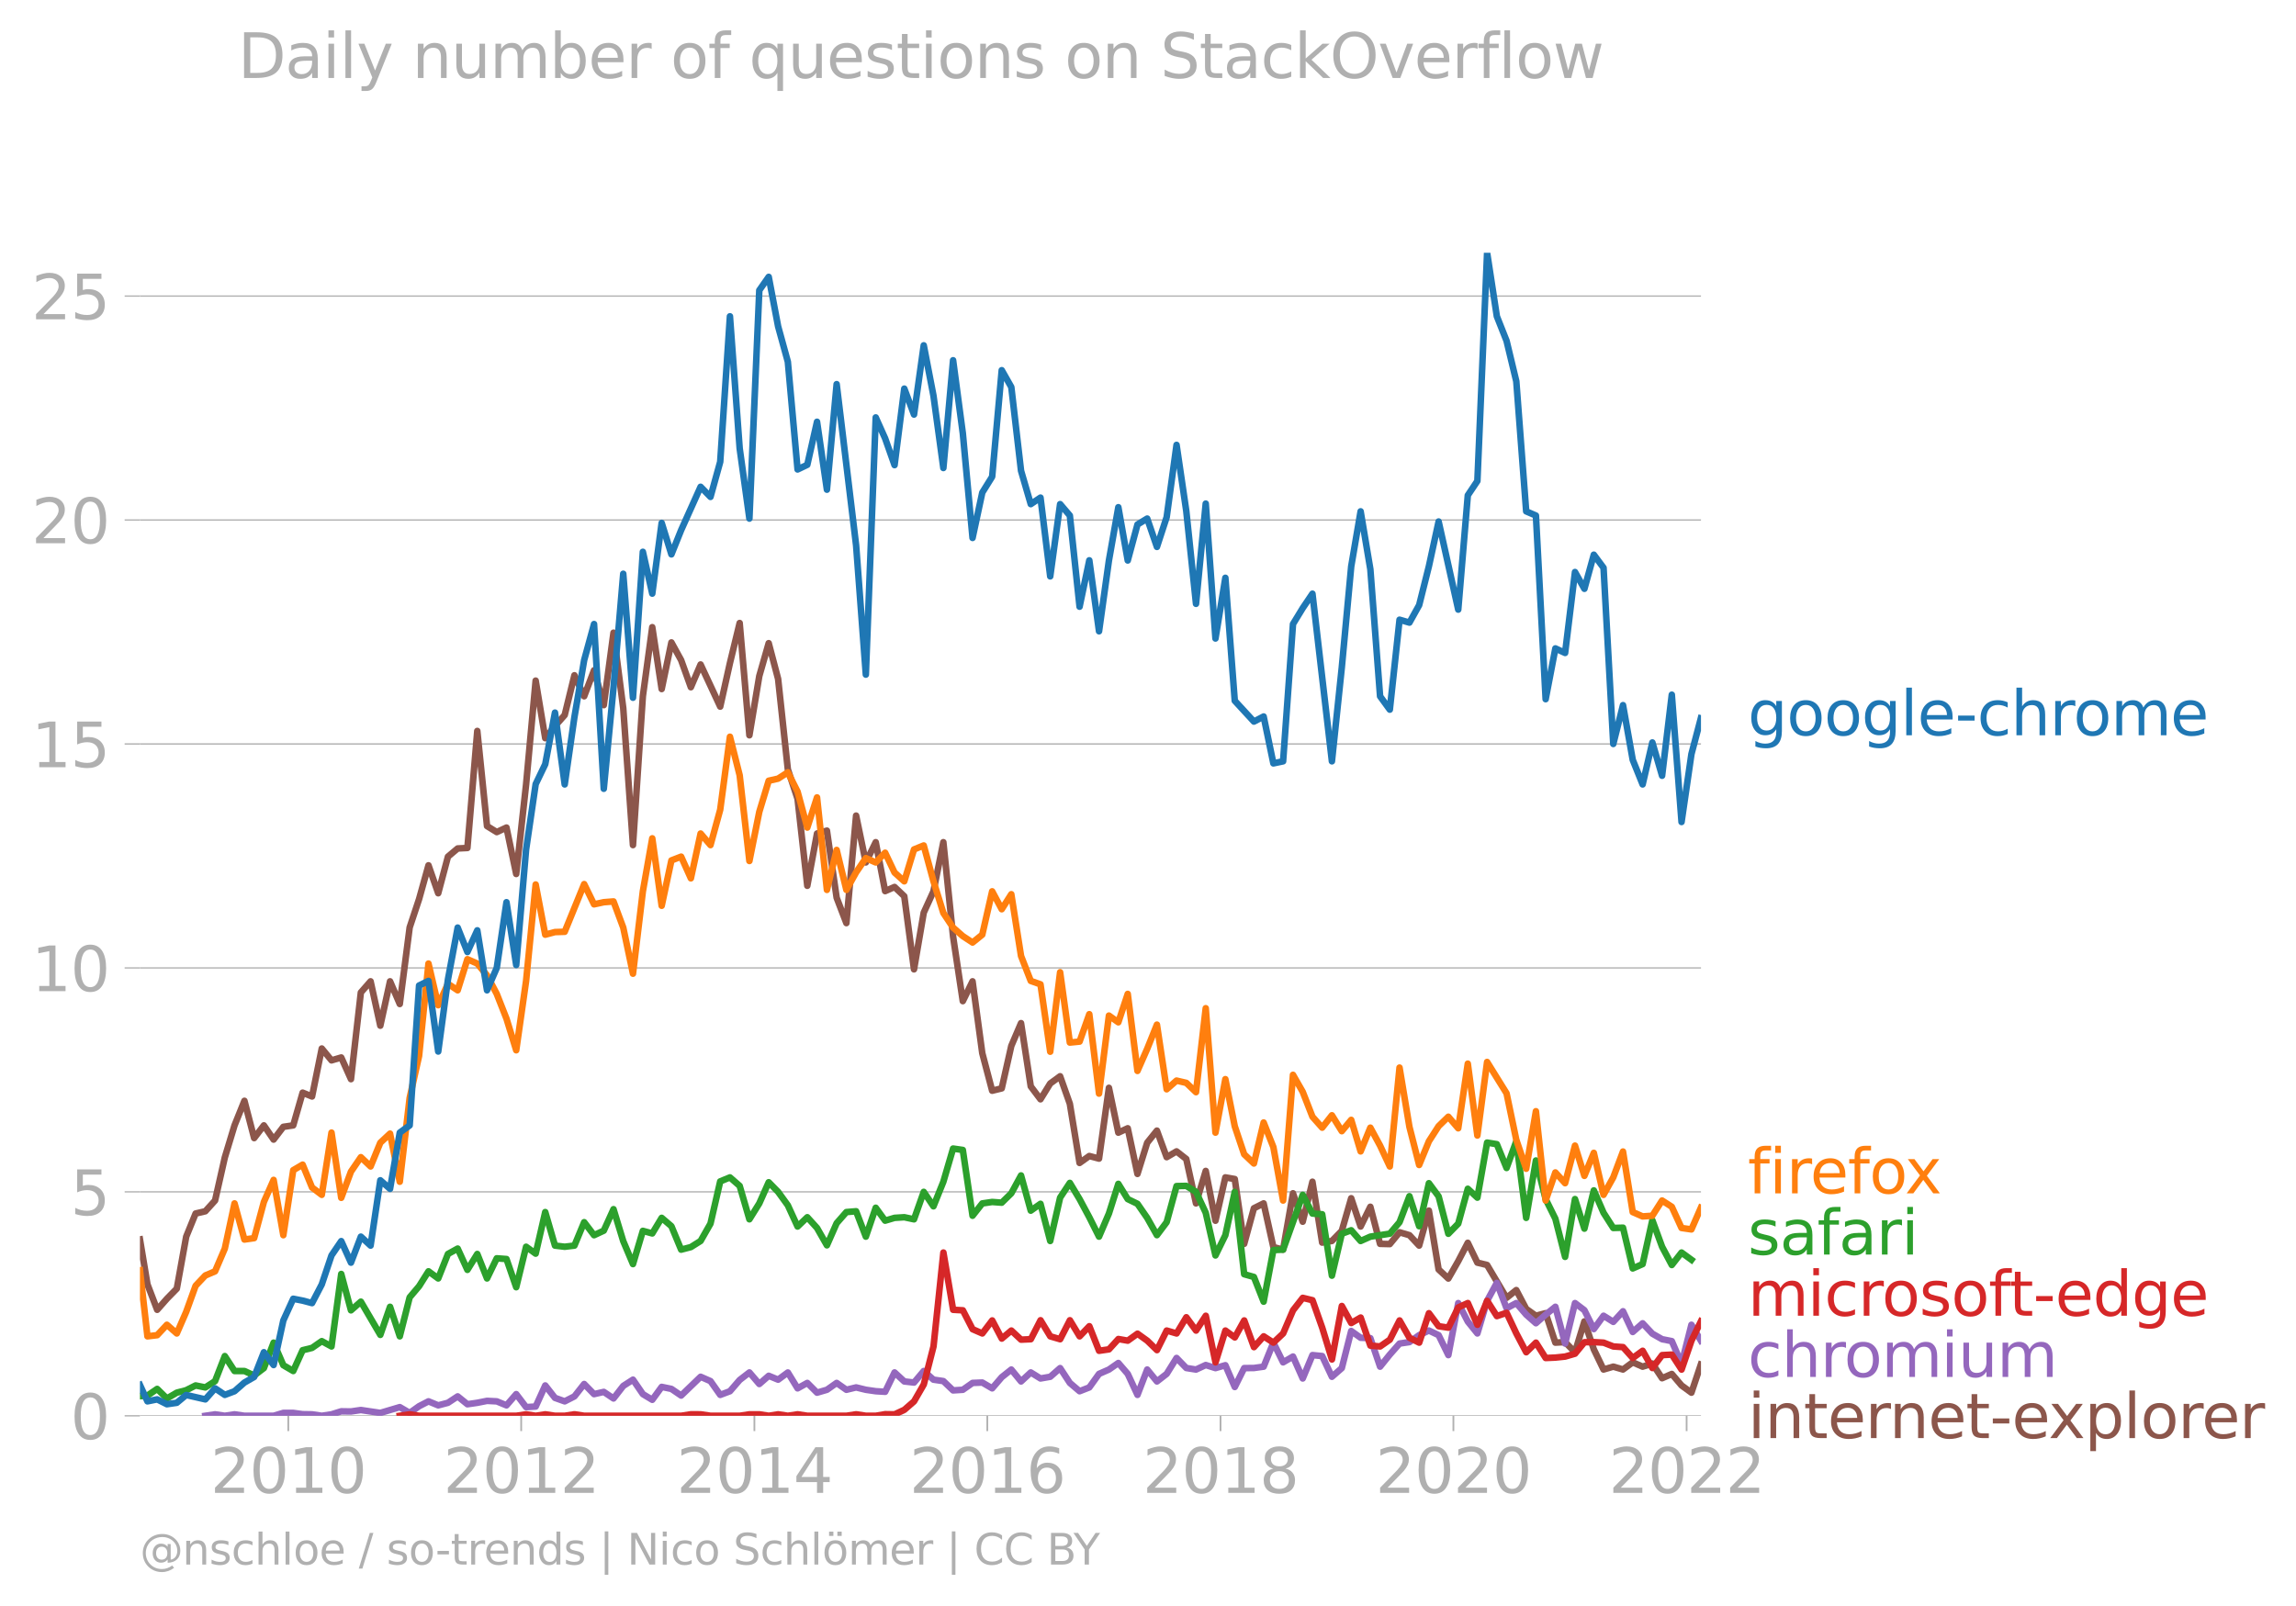 <svg xmlns:xlink="http://www.w3.org/1999/xlink" width="700.345" height="489.969" viewBox="0 0 525.259 367.477" xmlns="http://www.w3.org/2000/svg"><defs><style>*{stroke-linejoin:round;stroke-linecap:butt}</style></defs><g id="figure_1"><path d="M0 367.477h525.259V0H0v367.477z" style="fill:none" id="patch_1"/><g id="axes_1"><path d="M32.015 323.95h357.12V57.838H32.015V323.95z" style="fill:none" id="patch_2"/><g id="matplotlib.axis_1"><g id="xtick_1"><g id="line2d_1"><defs><path id="m587676c0ea" d="M0 0v3.5" style="stroke:#b0b0b0;stroke-width:.4"/></defs><use xlink:href="#m587676c0ea" x="65.953" y="323.95" style="fill:#b0b0b0;stroke:#b0b0b0;stroke-width:.4"/></g><g style="fill:#b0b0b0" transform="matrix(.14 0 0 -.14 48.138 341.588)" id="text_1"><defs><path id="DejaVuSans-32" d="M1228 531h2203V0H469v531q359 372 979 998 621 627 780 809 303 340 423 576 121 236 121 464 0 372-261 606-261 235-680 235-297 0-627-103-329-103-704-313v638q381 153 712 231 332 78 607 78 725 0 1156-363 431-362 431-968 0-288-108-546-107-257-392-607-78-91-497-524-418-433-1181-1211z" transform="scale(.016)"/><path id="DejaVuSans-30" d="M2034 4250q-487 0-733-480-245-479-245-1442 0-959 245-1439 246-480 733-480 491 0 736 480 246 480 246 1439 0 963-246 1442-245 480-736 480zm0 500q785 0 1199-621 414-620 414-1801 0-1178-414-1799Q2819-91 2034-91q-784 0-1198 620-414 621-414 1799 0 1181 414 1801 414 621 1198 621z" transform="scale(.016)"/><path id="DejaVuSans-31" d="M794 531h1031v3560L703 3866v575l1116 225h631V531h1031V0H794v531z" transform="scale(.016)"/></defs><use xlink:href="#DejaVuSans-32"/><use xlink:href="#DejaVuSans-30" x="63.623"/><use xlink:href="#DejaVuSans-31" x="127.246"/><use xlink:href="#DejaVuSans-30" x="190.869"/></g></g><g id="xtick_2"><use xlink:href="#m587676c0ea" x="119.233" y="323.95" style="fill:#b0b0b0;stroke:#b0b0b0;stroke-width:.4" id="line2d_2"/><g style="fill:#b0b0b0" transform="matrix(.14 0 0 -.14 101.418 341.588)" id="text_2"><use xlink:href="#DejaVuSans-32"/><use xlink:href="#DejaVuSans-30" x="63.623"/><use xlink:href="#DejaVuSans-31" x="127.246"/><use xlink:href="#DejaVuSans-32" x="190.869"/></g></g><g id="xtick_3"><use xlink:href="#m587676c0ea" x="172.586" y="323.95" style="fill:#b0b0b0;stroke:#b0b0b0;stroke-width:.4" id="line2d_3"/><g style="fill:#b0b0b0" transform="matrix(.14 0 0 -.14 154.77 341.588)" id="text_3"><defs><path id="DejaVuSans-34" d="M2419 4116 825 1625h1594v2491zm-166 550h794V1625h666v-525h-666V0h-628v1100H313v609l1940 2957z" transform="scale(.016)"/></defs><use xlink:href="#DejaVuSans-32"/><use xlink:href="#DejaVuSans-30" x="63.623"/><use xlink:href="#DejaVuSans-31" x="127.246"/><use xlink:href="#DejaVuSans-34" x="190.869"/></g></g><g id="xtick_4"><use xlink:href="#m587676c0ea" x="225.866" y="323.95" style="fill:#b0b0b0;stroke:#b0b0b0;stroke-width:.4" id="line2d_4"/><g style="fill:#b0b0b0" transform="matrix(.14 0 0 -.14 208.05 341.588)" id="text_4"><defs><path id="DejaVuSans-36" d="M2113 2584q-425 0-674-291-248-290-248-796 0-503 248-796 249-292 674-292t673 292q248 293 248 796 0 506-248 796-248 291-673 291zm1253 1979v-575q-238 112-480 171-242 60-480 60-625 0-955-422-329-422-376-1275 184 272 462 417 279 145 613 145 703 0 1111-427 408-426 408-1160 0-719-425-1154Q2819-91 2113-91q-810 0-1238 620-428 621-428 1799 0 1106 525 1764t1409 658q238 0 480-47t505-140z" transform="scale(.016)"/></defs><use xlink:href="#DejaVuSans-32"/><use xlink:href="#DejaVuSans-30" x="63.623"/><use xlink:href="#DejaVuSans-31" x="127.246"/><use xlink:href="#DejaVuSans-36" x="190.869"/></g></g><g id="xtick_5"><use xlink:href="#m587676c0ea" x="279.218" y="323.95" style="fill:#b0b0b0;stroke:#b0b0b0;stroke-width:.4" id="line2d_5"/><g style="fill:#b0b0b0" transform="matrix(.14 0 0 -.14 261.403 341.588)" id="text_5"><defs><path id="DejaVuSans-38" d="M2034 2216q-450 0-708-241-257-241-257-662 0-422 257-663 258-241 708-241t709 242q260 243 260 662 0 421-258 662-257 241-711 241zm-631 268q-406 100-633 378-226 279-226 679 0 559 398 884 399 325 1092 325 697 0 1094-325t397-884q0-400-227-679-226-278-629-378 456-106 710-416 255-309 255-755 0-679-414-1042Q2806-91 2034-91q-771 0-1186 362-414 363-414 1042 0 446 256 755 257 310 713 416zm-231 997q0-362 226-565 227-203 636-203 407 0 636 203 230 203 230 565 0 363-230 566-229 203-636 203-409 0-636-203-226-203-226-566z" transform="scale(.016)"/></defs><use xlink:href="#DejaVuSans-32"/><use xlink:href="#DejaVuSans-30" x="63.623"/><use xlink:href="#DejaVuSans-31" x="127.246"/><use xlink:href="#DejaVuSans-38" x="190.869"/></g></g><g id="xtick_6"><use xlink:href="#m587676c0ea" x="332.498" y="323.95" style="fill:#b0b0b0;stroke:#b0b0b0;stroke-width:.4" id="line2d_6"/><g style="fill:#b0b0b0" transform="matrix(.14 0 0 -.14 314.683 341.588)" id="text_6"><use xlink:href="#DejaVuSans-32"/><use xlink:href="#DejaVuSans-30" x="63.623"/><use xlink:href="#DejaVuSans-32" x="127.246"/><use xlink:href="#DejaVuSans-30" x="190.869"/></g></g><g id="xtick_7"><use xlink:href="#m587676c0ea" x="385.851" y="323.95" style="fill:#b0b0b0;stroke:#b0b0b0;stroke-width:.4" id="line2d_7"/><g style="fill:#b0b0b0" transform="matrix(.14 0 0 -.14 368.036 341.588)" id="text_7"><use xlink:href="#DejaVuSans-32"/><use xlink:href="#DejaVuSans-30" x="63.623"/><use xlink:href="#DejaVuSans-32" x="127.246"/><use xlink:href="#DejaVuSans-32" x="190.869"/></g></g></g><g id="matplotlib.axis_2"><g id="ytick_1"><path d="M32.015 323.95h357.12" clip-path="url(#p4e4417dabf)" style="fill:none;stroke:#b0b0b0;stroke-width:.3;stroke-linecap:square" id="line2d_8"/><g id="line2d_9"><defs><path id="m107fcaf2df" d="M0 0h-3.5" style="stroke:#b0b0b0;stroke-width:.3"/></defs><use xlink:href="#m107fcaf2df" x="32.015" y="323.95" style="fill:#b0b0b0;stroke:#b0b0b0;stroke-width:.3"/></g><use xlink:href="#DejaVuSans-30" style="fill:#b0b0b0" transform="matrix(.14 0 0 -.14 16.108 329.269)" id="text_8"/></g><g id="ytick_2"><path d="M32.015 272.709h357.12" clip-path="url(#p4e4417dabf)" style="fill:none;stroke:#b0b0b0;stroke-width:.3;stroke-linecap:square" id="line2d_10"/><use xlink:href="#m107fcaf2df" x="32.015" y="272.709" style="fill:#b0b0b0;stroke:#b0b0b0;stroke-width:.3" id="line2d_11"/><g style="fill:#b0b0b0" transform="matrix(.14 0 0 -.14 16.108 278.028)" id="text_9"><defs><path id="DejaVuSans-35" d="M691 4666h2478v-532H1269V2991q137 47 274 70 138 23 276 23 781 0 1237-428 457-428 457-1159 0-753-469-1171Q2575-91 1722-91q-294 0-599 50Q819 9 494 109v635q281-153 581-228t634-75q541 0 856 284 316 284 316 772 0 487-316 771-315 285-856 285-253 0-505-56-251-56-513-175v2344z" transform="scale(.016)"/></defs><use xlink:href="#DejaVuSans-35"/></g></g><g id="ytick_3"><path d="M32.015 221.468h357.12" clip-path="url(#p4e4417dabf)" style="fill:none;stroke:#b0b0b0;stroke-width:.3;stroke-linecap:square" id="line2d_12"/><use xlink:href="#m107fcaf2df" x="32.015" y="221.468" style="fill:#b0b0b0;stroke:#b0b0b0;stroke-width:.3" id="line2d_13"/><g style="fill:#b0b0b0" transform="matrix(.14 0 0 -.14 7.2 226.787)" id="text_10"><use xlink:href="#DejaVuSans-31"/><use xlink:href="#DejaVuSans-30" x="63.623"/></g></g><g id="ytick_4"><path d="M32.015 170.227h357.12" clip-path="url(#p4e4417dabf)" style="fill:none;stroke:#b0b0b0;stroke-width:.3;stroke-linecap:square" id="line2d_14"/><use xlink:href="#m107fcaf2df" x="32.015" y="170.227" style="fill:#b0b0b0;stroke:#b0b0b0;stroke-width:.3" id="line2d_15"/><g style="fill:#b0b0b0" transform="matrix(.14 0 0 -.14 7.2 175.545)" id="text_11"><use xlink:href="#DejaVuSans-31"/><use xlink:href="#DejaVuSans-35" x="63.623"/></g></g><g id="ytick_5"><path d="M32.015 118.985h357.12" clip-path="url(#p4e4417dabf)" style="fill:none;stroke:#b0b0b0;stroke-width:.3;stroke-linecap:square" id="line2d_16"/><use xlink:href="#m107fcaf2df" x="32.015" y="118.985" style="fill:#b0b0b0;stroke:#b0b0b0;stroke-width:.3" id="line2d_17"/><g style="fill:#b0b0b0" transform="matrix(.14 0 0 -.14 7.2 124.304)" id="text_12"><use xlink:href="#DejaVuSans-32"/><use xlink:href="#DejaVuSans-30" x="63.623"/></g></g><g id="ytick_6"><path d="M32.015 67.744h357.12" clip-path="url(#p4e4417dabf)" style="fill:none;stroke:#b0b0b0;stroke-width:.3;stroke-linecap:square" id="line2d_18"/><use xlink:href="#m107fcaf2df" x="32.015" y="67.744" style="fill:#b0b0b0;stroke:#b0b0b0;stroke-width:.3" id="line2d_19"/><g style="fill:#b0b0b0" transform="matrix(.14 0 0 -.14 7.2 73.063)" id="text_13"><use xlink:href="#DejaVuSans-32"/><use xlink:href="#DejaVuSans-35" x="63.623"/></g></g></g><path d="m32.015 283.597 1.715 10.27 2.226 5.829 2.226-2.524 2.263-2.314 2.153-11.901 2.153-5.29 2.226-.517 2.226-2.458 2.226-9.84 2.226-7.35 2.263-5.62 2.226 8.529 2.226-2.91 2.226 3.251 2.226-2.92 2.263-.33 2.153-7.486 2.153.874 2.226-10.976 2.226 2.711 2.226-.66 2.226 4.958 2.263-19.835 2.226-2.546 2.226 10.15 2.226-10.15 2.226 5.19 2.263-17.52 2.153-6.483 2.153-7.733 2.226 6.391 2.226-8.375 2.226-1.873 2.226-.11 2.263-26.778 2.226 21.764 2.226 1.377 2.226-1.035 2.226 10.622 2.262-20.496 2.19-23.745 2.19 13.166 2.226-2.777 2.226-2.512 2.226-9.102 2.226 4.804 2.262-5.95 2.226 7.978 2.227-16.574 2.226 17.257 2.226 31.34 2.262-34.05 2.153-15.81 2.153 14.156 2.227-10.667 2.226 4.055 2.226 6.194 2.226-5.202 4.488 9.642 2.226-9.972 2.226-9.158 2.227 25.687 2.262-13.554 2.153-7.52 2.153 8.181 2.226 20.684 2.226 6.755 2.226 19.89 2.227-11.956 2.262-.661 2.226 15.35 2.226 5.807 2.226-24.595 2.226 10.71 2.263-4.627 2.153 11.192 2.153-.944 2.226 2.116 2.226 16.727 2.226-12.97 2.226-4.881 2.263-11.24 2.226 21.587 2.226 14.777 2.226-4.529 2.226 16.43 2.263 8.596 2.19-.536 2.189-9.713 2.226-5.212 2.226 14.469 2.226 2.953 2.226-3.614 2.263-1.653 2.226 6.292 2.226 13.543 2.226-1.587 2.226.595 2.263-16.199 2.153 10.26 2.153-1.003 2.226 10.446 2.226-7.14 2.226-2.766 2.226 6.072 2.263-1.323 2.226 1.741 2.226 10.16 2.226-7.427 2.226 11.394 2.263-9.917 2.153.378 2.153 14.829 2.226-8.144 2.226-1.113 2.226 9.995 2.226.584 2.263-12.893 2.226 6.502 2.226-9.146 2.226 13.928 2.226-.374 2.262-2.314 2.153-7.462 2.154 6.47 2.226-4.518 2.226 8.485 2.226.055 2.226-2.7 2.262.661 2.226 2.38 2.227-8 2.226 13.466 2.226 2.072 2.262-3.967 2.19-4.207 2.19 4.538 2.225.54 4.453 7.515 2.226-1.774 2.262 4.297 2.226 1.576 2.226-.584 2.226 6.733 2.226-.121 2.263 2.314 2.153-7.049 2.153 6.388 2.226 4.617 2.226-.65 2.226.65 2.227-1.642 2.262.992 2.226-.716 2.226 3.36 2.226-.97 2.226 2.623 2.263 1.653 2.153-6.422h0" clip-path="url(#p4e4417dabf)" style="fill:none;stroke:#8c564b;stroke-width:1.5;stroke-linecap:square" id="line2d_20"/><path d="m46.977 323.95 2.226-.33 2.226.33 2.226-.33 2.263.33h6.678l2.226-.661h2.263l2.153.295 2.153.035 2.226.33 2.226-.33 2.226-.694 2.226.033 2.263-.33 4.452.66 4.452-1.322 2.263 1.323 2.153-1.535 2.153-1.11 2.226.915 2.226-.584 2.226-1.466 2.226 1.796 2.263-.33 2.226-.441 2.226.11 2.226.915 2.226-2.568 2.262 2.975 2.19-.137 2.19-4.822 2.226 2.844 2.226.793 2.226-1.135 2.226-2.832 2.262 2.314 2.226-.507 2.227 1.499 2.226-2.865 2.226-1.433 2.262 3.306 2.153 1.299 2.153-2.952 2.227.463 2.226 1.52 4.452-4.297 2.262.992 2.226 3.151 2.226-.837 2.226-2.579 2.227-1.719 2.262 2.645 2.153-1.877 2.153.885 2.226-1.642 2.226 3.626 2.226-1.235 2.227 2.226 2.262-.66 2.226-1.566 2.226 1.565 2.226-.54 2.226.54 2.263.33 2.153.13 2.153-4.427 2.226 2.06 2.226.254 2.226-2.644 2.226 1.983 2.263.33 2.226 2.127 2.226-.143 2.226-1.565 2.226-.088 2.263 1.323 2.19-2.554 2.189-1.744 2.226 2.722 2.226-2.06 2.226 1.377 2.226-.386 2.263-1.984 2.226 3.394 2.226 1.896 2.226-.87 2.226-3.097 2.263-.992 2.153-1.5 2.153 2.492 2.226 4.804 2.226-5.796 2.226 2.722 2.226-1.73 2.263-3.637 2.226 2.292 2.226.353 2.226-1.036 2.226.705 2.263-.66 2.153 4.982 2.153-4.322 2.226-.022 2.226-.308 2.226-5.499 2.226 4.507 2.263-1.322 2.226 5.014 2.226-5.345 2.226.22 2.226 4.739 2.262-1.984 2.153-8.489 2.154 1.547 2.226.088 2.226 6.524 2.226-2.766 2.226-2.524 2.262-.33 2.226-1.587 2.227-1.058 2.226 1.058 2.226 4.562 2.262-11.901 2.19 4.23 2.19 2.712 2.225-7.46 2.227-4.11 2.226 5.818 2.226-1.19 2.262 2.645 2.226 1.961 2.226-1.961 2.226-1.797 2.226 8.408 2.263-9.256 2.153 1.63 2.153 4.32 2.226-3.052 2.226 1.4 2.226-2.425 2.227 4.739 2.262-1.984 2.226 2.37 2.226 1.267 2.226.44 2.226 5.18 2.263-8.926 2.153 3.624h0" clip-path="url(#p4e4417dabf)" style="fill:none;stroke:#9467bd;stroke-width:1.5;stroke-linecap:square" id="line2d_21"/><path d="m91.462 323.95 2.263-.33 2.153.33h22.224l2.262-.33 2.19.33 2.19-.33 2.226.33h2.226l2.226-.342 2.226.342h22.188l2.226-.342 2.226.011 2.262.33h6.678l2.227-.33h2.262l2.153.33 2.153-.33 2.226.33 2.226-.33 2.226.33h8.941l2.226-.34 2.226.34h2.263l2.153-.365 2.153.035 2.226-1.036 2.226-1.94 2.226-3.867 2.226-8.694 2.263-21.489 2.226 13.103 2.226.12 2.226 4.32 2.226.97 2.263-2.975 2.19 4.15 2.189-1.836 2.226 2.083 2.226-.1 2.226-4.341 2.226 3.68 2.263.662 2.226-4.342 2.226 3.68 2.226-2.314 2.226 5.62 2.263-.33 2.153-2.362 2.153.378 2.226-1.598 2.226 1.598 2.226 2.16 2.226-4.474 2.263.661 2.226-3.702 2.226 3.041 2.226-3.383 2.226 10.656 2.263-7.273 2.153 1.57 2.153-3.884 2.226 6.105 2.226-2.469 2.226 1.444 2.226-2.105 2.263-5.29 2.226-2.853 2.226.54 2.226 6.292 2.226 7.262 2.262-12.232 2.153 3.896 2.154-1.251 2.226 6.424 2.226.188 2.226-1.554 2.226-4.397 2.262 3.967 2.226 1.113 2.227-6.733 2.226 2.975 2.226.331 2.262-4.628 2.19-1.003 2.19 4.97 2.225-5.477 2.227 3.493 2.226-.76 2.226 4.727 2.262 4.298 2.226-2.193 2.226 3.515 2.226-.099 2.226-.231 2.263-.661 2.153-2.622 2.153-.023 2.226.121 2.226.87 2.226.155 2.227 2.49 2.262-1.653 2.226 3.945 2.226-2.953 2.226-.121 2.226 3.427 2.263-6.612 2.153-4.404h0" clip-path="url(#p4e4417dabf)" style="fill:none;stroke:#d62728;stroke-width:1.5;stroke-linecap:square" id="line2d_22"/><g style="fill:#1f77b4" transform="matrix(.14 0 0 -.14 399.849 168.234)" id="text_14"><defs><path id="DejaVuSans-67" d="M2906 1791q0 625-258 968-257 344-723 344-462 0-720-344-258-343-258-968 0-622 258-966t720-344q466 0 723 344 258 344 258 966zm575-1357q0-893-397-1329-396-436-1215-436-303 0-572 45t-522 139v559q253-137 500-202 247-66 503-66 566 0 847 295t281 892v285q-178-310-456-463T1784 0Q1141 0 747 490 353 981 353 1791q0 812 394 1302 394 491 1037 491 388 0 666-153t456-462v531h575V434z" transform="scale(.016)"/><path id="DejaVuSans-6f" d="M1959 3097q-462 0-731-361t-269-989q0-628 267-989 268-361 733-361 460 0 728 362 269 363 269 988 0 622-269 986-268 364-728 364zm0 487q750 0 1178-488 429-487 429-1349 0-859-429-1349Q2709-91 1959-91q-753 0-1180 489-426 490-426 1349 0 862 426 1349 427 488 1180 488z" transform="scale(.016)"/><path id="DejaVuSans-6c" d="M603 4863h575V0H603v4863z" transform="scale(.016)"/><path id="DejaVuSans-65" d="M3597 1894v-281H953q38-594 358-905t892-311q331 0 642 81t618 244V178Q3153 47 2828-22t-659-69q-838 0-1327 487-489 488-489 1320 0 859 464 1363 464 505 1252 505 706 0 1117-455 411-454 411-1235zm-575 169q-6 471-264 752-258 282-683 282-481 0-770-272t-333-766l2050 4z" transform="scale(.016)"/><path id="DejaVuSans-2d" d="M313 2009h1684v-512H313v512z" transform="scale(.016)"/><path id="DejaVuSans-63" d="M3122 3366v-538q-244 135-489 202t-495 67q-560 0-870-355-309-354-309-995t309-996q310-354 870-354 250 0 495 67t489 202V134Q2881 22 2623-34q-257-57-548-57-791 0-1257 497-465 497-465 1341 0 856 470 1346 471 491 1290 491 265 0 518-55 253-54 491-163z" transform="scale(.016)"/><path id="DejaVuSans-68" d="M3513 2113V0h-575v2094q0 497-194 743-194 247-581 247-466 0-735-297-269-296-269-809V0H581v4863h578V2956q207 316 486 472 280 156 646 156 603 0 912-373 310-373 310-1098z" transform="scale(.016)"/><path id="DejaVuSans-72" d="M2631 2963q-97 56-211 82-114 27-251 27-488 0-749-317t-261-911V0H581v3500h578v-544q182 319 472 473 291 155 707 155 59 0 131-8 72-7 159-23l3-590z" transform="scale(.016)"/><path id="DejaVuSans-6d" d="M3328 2828q216 388 516 572t706 184q547 0 844-383 297-382 297-1088V0h-578v2094q0 503-179 746-178 244-543 244-447 0-707-297-259-296-259-809V0h-578v2094q0 506-178 748t-550 242q-441 0-701-298-259-298-259-808V0H581v3500h578v-544q197 322 472 475t653 153q382 0 649-194 267-193 395-562z" transform="scale(.016)"/></defs><use xlink:href="#DejaVuSans-67"/><use xlink:href="#DejaVuSans-6f" x="63.477"/><use xlink:href="#DejaVuSans-6f" x="124.658"/><use xlink:href="#DejaVuSans-67" x="185.84"/><use xlink:href="#DejaVuSans-6c" x="249.316"/><use xlink:href="#DejaVuSans-65" x="277.1"/><use xlink:href="#DejaVuSans-2d" x="338.623"/><use xlink:href="#DejaVuSans-63" x="374.707"/><use xlink:href="#DejaVuSans-68" x="429.688"/><use xlink:href="#DejaVuSans-72" x="493.066"/><use xlink:href="#DejaVuSans-6f" x="531.93"/><use xlink:href="#DejaVuSans-6d" x="593.111"/><use xlink:href="#DejaVuSans-65" x="690.523"/></g><g style="fill:#ff7f0e" transform="matrix(.14 0 0 -.14 399.849 273.054)" id="text_15"><defs><path id="DejaVuSans-66" d="M2375 4863v-479h-550q-309 0-430-125-120-125-120-450v-309h947v-447h-947V0H697v3053H147v447h550v244q0 584 272 851 272 268 862 268h544z" transform="scale(.016)"/><path id="DejaVuSans-69" d="M603 3500h575V0H603v3500zm0 1363h575v-729H603v729z" transform="scale(.016)"/><path id="DejaVuSans-78" d="M3513 3500 2247 1797 3578 0h-678L1881 1375 863 0H184l1360 1831L300 3500h678l928-1247 928 1247h679z" transform="scale(.016)"/></defs><use xlink:href="#DejaVuSans-66"/><use xlink:href="#DejaVuSans-69" x="35.205"/><use xlink:href="#DejaVuSans-72" x="62.988"/><use xlink:href="#DejaVuSans-65" x="101.852"/><use xlink:href="#DejaVuSans-66" x="163.375"/><use xlink:href="#DejaVuSans-6f" x="198.58"/><use xlink:href="#DejaVuSans-78" x="256.637"/></g><g style="fill:#2ca02c" transform="matrix(.14 0 0 -.14 399.849 287.054)" id="text_16"><defs><path id="DejaVuSans-73" d="M2834 3397v-544q-243 125-506 187-262 63-544 63-428 0-642-131t-214-394q0-200 153-314t616-217l197-44q612-131 870-370t258-667q0-488-386-773Q2250-91 1575-91q-281 0-586 55T347 128v594q319-166 628-249 309-82 613-82 406 0 624 139 219 139 219 392 0 234-158 359-157 125-692 241l-200 47q-534 112-772 345-237 233-237 639 0 494 350 762 350 269 994 269 318 0 599-47 282-46 519-140z" transform="scale(.016)"/><path id="DejaVuSans-61" d="M2194 1759q-697 0-966-159t-269-544q0-306 202-486 202-179 548-179 479 0 768 339t289 901v128h-572zm1147 238V0h-575v531q-197-318-491-470T1556-91q-537 0-855 302-317 302-317 808 0 590 395 890 396 300 1180 300h807v57q0 397-261 614t-733 217q-300 0-585-72-284-72-546-216v532q315 122 612 182 297 61 578 61 760 0 1135-394 375-393 375-1193z" transform="scale(.016)"/></defs><use xlink:href="#DejaVuSans-73"/><use xlink:href="#DejaVuSans-61" x="52.1"/><use xlink:href="#DejaVuSans-66" x="113.379"/><use xlink:href="#DejaVuSans-61" x="148.584"/><use xlink:href="#DejaVuSans-72" x="209.863"/><use xlink:href="#DejaVuSans-69" x="250.977"/></g><g style="fill:#d62728" transform="matrix(.14 0 0 -.14 399.849 301.054)" id="text_17"><defs><path id="DejaVuSans-74" d="M1172 4494v-994h1184v-447H1172V1153q0-428 117-550t477-122h590V0h-590q-666 0-919 248-253 249-253 905v1900H172v447h422v994h578z" transform="scale(.016)"/><path id="DejaVuSans-64" d="M2906 2969v1894h575V0h-575v525q-181-312-458-464-276-152-664-152-634 0-1033 506-398 507-398 1332t398 1331q399 506 1033 506 388 0 664-152 277-151 458-463zM947 1747q0-634 261-995t717-361q456 0 718 361 263 361 263 995t-263 995q-262 361-718 361t-717-361q-261-361-261-995z" transform="scale(.016)"/></defs><use xlink:href="#DejaVuSans-6d"/><use xlink:href="#DejaVuSans-69" x="97.412"/><use xlink:href="#DejaVuSans-63" x="125.195"/><use xlink:href="#DejaVuSans-72" x="180.176"/><use xlink:href="#DejaVuSans-6f" x="219.039"/><use xlink:href="#DejaVuSans-73" x="280.221"/><use xlink:href="#DejaVuSans-6f" x="332.32"/><use xlink:href="#DejaVuSans-66" x="393.502"/><use xlink:href="#DejaVuSans-74" x="426.957"/><use xlink:href="#DejaVuSans-2d" x="466.166"/><use xlink:href="#DejaVuSans-65" x="502.25"/><use xlink:href="#DejaVuSans-64" x="563.773"/><use xlink:href="#DejaVuSans-67" x="627.25"/><use xlink:href="#DejaVuSans-65" x="690.727"/></g><g style="fill:#9467bd" transform="matrix(.14 0 0 -.14 399.849 315.054)" id="text_18"><defs><path id="DejaVuSans-75" d="M544 1381v2119h575V1403q0-497 193-746 194-248 582-248 465 0 735 297 271 297 271 810v1984h575V0h-575v538q-209-319-486-474-276-155-642-155-603 0-916 375-312 375-312 1097zm1447 2203z" transform="scale(.016)"/></defs><use xlink:href="#DejaVuSans-63"/><use xlink:href="#DejaVuSans-68" x="54.98"/><use xlink:href="#DejaVuSans-72" x="118.359"/><use xlink:href="#DejaVuSans-6f" x="157.223"/><use xlink:href="#DejaVuSans-6d" x="218.404"/><use xlink:href="#DejaVuSans-69" x="315.816"/><use xlink:href="#DejaVuSans-75" x="343.6"/><use xlink:href="#DejaVuSans-6d" x="406.979"/></g><g style="fill:#8c564b" transform="matrix(.14 0 0 -.14 399.849 329.054)" id="text_19"><defs><path id="DejaVuSans-6e" d="M3513 2113V0h-575v2094q0 497-194 743-194 247-581 247-466 0-735-297-269-296-269-809V0H581v3500h578v-544q207 316 486 472 280 156 646 156 603 0 912-373 310-373 310-1098z" transform="scale(.016)"/><path id="DejaVuSans-70" d="M1159 525v-1856H581v4831h578v-531q182 312 458 463 277 152 661 152 638 0 1036-506 399-506 399-1331T3314 415Q2916-91 2278-91q-384 0-661 152-276 152-458 464zm1957 1222q0 634-261 995t-717 361q-457 0-718-361t-261-995q0-634 261-995t718-361q456 0 717 361t261 995z" transform="scale(.016)"/></defs><use xlink:href="#DejaVuSans-69"/><use xlink:href="#DejaVuSans-6e" x="27.783"/><use xlink:href="#DejaVuSans-74" x="91.162"/><use xlink:href="#DejaVuSans-65" x="130.371"/><use xlink:href="#DejaVuSans-72" x="191.895"/><use xlink:href="#DejaVuSans-6e" x="231.258"/><use xlink:href="#DejaVuSans-65" x="294.637"/><use xlink:href="#DejaVuSans-74" x="356.16"/><use xlink:href="#DejaVuSans-2d" x="395.369"/><use xlink:href="#DejaVuSans-65" x="431.453"/><use xlink:href="#DejaVuSans-78" x="491.227"/><use xlink:href="#DejaVuSans-70" x="550.406"/><use xlink:href="#DejaVuSans-6c" x="613.883"/><use xlink:href="#DejaVuSans-6f" x="641.666"/><use xlink:href="#DejaVuSans-72" x="702.848"/><use xlink:href="#DejaVuSans-65" x="741.711"/><use xlink:href="#DejaVuSans-72" x="803.234"/></g><g style="fill:#b0b0b0" transform="matrix(.097 0 0 -.097 32.015 357.986)" id="text_20"><defs><path id="DejaVuSans-40" d="M2381 1678q0-447 222-702 222-254 610-254 384 0 604 256 221 256 221 700 0 438-225 695-225 258-607 258-378 0-602-256-223-256-223-697zm1703-934q-187-241-429-355t-564-114q-538 0-874 389t-336 1014q0 625 337 1015 338 391 873 391 322 0 565-117 244-117 428-354v409h447V722q457 69 714 417 258 349 258 902 0 334-99 628-98 294-298 544-325 409-792 626t-1017 217q-384 0-738-102-353-101-653-301-490-319-767-836-276-517-276-1120 0-497 179-932 180-434 521-765 328-325 759-495 431-171 922-171 403 0 792 136t714 389l281-347q-390-303-851-464t-936-161q-578 0-1091 205-512 205-912 595Q841 78 631 592q-209 514-209 1105 0 569 212 1084 213 516 607 907 403 396 931 607t1119 211q662 0 1229-272 568-271 952-771 234-307 357-666 124-359 124-744 0-822-497-1297T4084 263v481z" transform="scale(.016)"/><path id="DejaVuSans-2f" d="M1625 4666h531L531-594H0l1625 5260z" transform="scale(.016)"/><path id="DejaVuSans-7c" d="M1344 4891v-6400H813v6400h531z" transform="scale(.016)"/><path id="DejaVuSans-4e" d="M628 4666h850L3547 763v3903h612V0h-850L1241 3903V0H628v4666z" transform="scale(.016)"/><path id="DejaVuSans-53" d="M3425 4513v-616q-359 172-678 256-319 85-616 85-515 0-795-200t-280-569q0-310 186-468 186-157 705-254l381-78q706-135 1042-474t336-907q0-679-455-1029Q2797-91 1919-91q-331 0-705 75-373 75-773 222v650q384-215 753-325 369-109 725-109 540 0 834 212 294 213 294 607 0 343-211 537t-692 291l-385 75q-706 140-1022 440-315 300-315 835 0 619 436 975t1201 356q329 0 669-60 341-59 697-177z" transform="scale(.016)"/><path id="DejaVuSans-f6" d="M1959 3097q-462 0-731-361t-269-989q0-628 267-989 268-361 733-361 460 0 728 362 269 363 269 988 0 622-269 986-268 364-728 364zm0 487q750 0 1178-488 429-487 429-1349 0-859-429-1349Q2709-91 1959-91q-753 0-1180 489-426 490-426 1349 0 862 426 1349 427 488 1180 488zm295 1266h634v-631h-634v631zm-1222 0h634v-631h-634v631z" transform="scale(.016)"/><path id="DejaVuSans-43" d="M4122 4306v-665q-319 297-680 443-361 147-767 147-800 0-1225-489t-425-1414q0-922 425-1411t1225-489q406 0 767 147t680 444V359q-331-225-702-338-370-112-782-112-1060 0-1670 648-609 649-609 1771 0 1125 609 1773 610 649 1670 649 418 0 788-111 371-111 696-333z" transform="scale(.016)"/><path id="DejaVuSans-42" d="M1259 2228V519h1013q509 0 754 211 246 211 246 645 0 438-246 645-245 208-754 208H1259zm0 1919V2741h935q462 0 688 173 227 174 227 530 0 353-227 528-226 175-688 175h-935zm-631 519h1613q722 0 1112-300 391-300 391-853 0-429-200-682t-588-315q466-100 724-418 258-317 258-792 0-625-425-966Q3088 0 2303 0H628v4666z" transform="scale(.016)"/><path id="DejaVuSans-59" d="M-13 4666h679l1293-1919 1285 1919h678L2272 2222V0h-634v2222L-13 4666z" transform="scale(.016)"/></defs><use xlink:href="#DejaVuSans-40"/><use xlink:href="#DejaVuSans-6e" x="100"/><use xlink:href="#DejaVuSans-73" x="163.379"/><use xlink:href="#DejaVuSans-63" x="215.479"/><use xlink:href="#DejaVuSans-68" x="270.459"/><use xlink:href="#DejaVuSans-6c" x="333.838"/><use xlink:href="#DejaVuSans-6f" x="361.621"/><use xlink:href="#DejaVuSans-65" x="422.803"/><use xlink:href="#DejaVuSans-20" x="484.326"/><use xlink:href="#DejaVuSans-2f" x="516.113"/><use xlink:href="#DejaVuSans-20" x="549.805"/><use xlink:href="#DejaVuSans-73" x="581.592"/><use xlink:href="#DejaVuSans-6f" x="633.691"/><use xlink:href="#DejaVuSans-2d" x="696.748"/><use xlink:href="#DejaVuSans-74" x="732.832"/><use xlink:href="#DejaVuSans-72" x="772.041"/><use xlink:href="#DejaVuSans-65" x="810.904"/><use xlink:href="#DejaVuSans-6e" x="872.428"/><use xlink:href="#DejaVuSans-64" x="935.807"/><use xlink:href="#DejaVuSans-73" x="999.283"/><use xlink:href="#DejaVuSans-20" x="1051.383"/><use xlink:href="#DejaVuSans-7c" x="1083.17"/><use xlink:href="#DejaVuSans-20" x="1116.861"/><use xlink:href="#DejaVuSans-4e" x="1148.648"/><use xlink:href="#DejaVuSans-69" x="1223.453"/><use xlink:href="#DejaVuSans-63" x="1251.236"/><use xlink:href="#DejaVuSans-6f" x="1306.217"/><use xlink:href="#DejaVuSans-20" x="1367.398"/><use xlink:href="#DejaVuSans-53" x="1399.186"/><use xlink:href="#DejaVuSans-63" x="1462.662"/><use xlink:href="#DejaVuSans-68" x="1517.643"/><use xlink:href="#DejaVuSans-6c" x="1581.021"/><use xlink:href="#DejaVuSans-f6" x="1608.805"/><use xlink:href="#DejaVuSans-6d" x="1669.986"/><use xlink:href="#DejaVuSans-65" x="1767.398"/><use xlink:href="#DejaVuSans-72" x="1828.922"/><use xlink:href="#DejaVuSans-20" x="1870.035"/><use xlink:href="#DejaVuSans-7c" x="1901.822"/><use xlink:href="#DejaVuSans-20" x="1935.514"/><use xlink:href="#DejaVuSans-43" x="1967.301"/><use xlink:href="#DejaVuSans-43" x="2037.125"/><use xlink:href="#DejaVuSans-20" x="2106.949"/><use xlink:href="#DejaVuSans-42" x="2138.736"/><use xlink:href="#DejaVuSans-59" x="2201.84"/></g><g style="fill:#b0b0b0" transform="matrix(.14 0 0 -.14 54.43 17.838)" id="text_21"><defs><path id="DejaVuSans-44" d="M1259 4147V519h763q966 0 1414 437 448 438 448 1382 0 937-448 1373t-1414 436h-763zm-631 519h1297q1356 0 1990-564 635-564 635-1764 0-1207-638-1773Q3275 0 1925 0H628v4666z" transform="scale(.016)"/><path id="DejaVuSans-79" d="M2059-325q-243-625-475-815-231-191-618-191H506v481h338q237 0 368 113 132 112 291 531l103 262L191 3500h609L1894 763l1094 2737h609L2059-325z" transform="scale(.016)"/><path id="DejaVuSans-62" d="M3116 1747q0 634-261 995t-717 361q-457 0-718-361t-261-995q0-634 261-995t718-361q456 0 717 361t261 995zM1159 2969q182 312 458 463 277 152 661 152 638 0 1036-506 399-506 399-1331T3314 415Q2916-91 2278-91q-384 0-661 152-276 152-458 464V0H581v4863h578V2969z" transform="scale(.016)"/><path id="DejaVuSans-71" d="M947 1747q0-634 261-995t717-361q456 0 718 361 263 361 263 995t-263 995q-262 361-718 361t-717-361q-261-361-261-995zM2906 525q-181-312-458-464-276-152-664-152-634 0-1033 506-398 507-398 1332t398 1331q399 506 1033 506 388 0 664-152 277-151 458-463v531h575v-4831h-575V525z" transform="scale(.016)"/><path id="DejaVuSans-6b" d="M581 4863h578V1991l1716 1509h734L1753 1863 3688 0h-750L1159 1709V0H581v4863z" transform="scale(.016)"/><path id="DejaVuSans-4f" d="M2522 4238q-688 0-1093-513-404-512-404-1397 0-881 404-1394 405-512 1093-512 687 0 1089 512 402 513 402 1394 0 885-402 1397-402 513-1089 513zm0 512q981 0 1568-658 588-658 588-1764 0-1103-588-1761Q3503-91 2522-91q-984 0-1574 656-589 657-589 1763t589 1764q590 658 1574 658z" transform="scale(.016)"/><path id="DejaVuSans-76" d="M191 3500h609L1894 563l1094 2937h609L2284 0h-781L191 3500z" transform="scale(.016)"/><path id="DejaVuSans-77" d="M269 3500h575l719-2731 715 2731h678l719-2731 716 2731h575L4050 0h-678l-753 2869L1863 0h-679L269 3500z" transform="scale(.016)"/></defs><use xlink:href="#DejaVuSans-44"/><use xlink:href="#DejaVuSans-61" x="77.002"/><use xlink:href="#DejaVuSans-69" x="138.281"/><use xlink:href="#DejaVuSans-6c" x="166.064"/><use xlink:href="#DejaVuSans-79" x="193.848"/><use xlink:href="#DejaVuSans-20" x="253.027"/><use xlink:href="#DejaVuSans-6e" x="284.814"/><use xlink:href="#DejaVuSans-75" x="348.193"/><use xlink:href="#DejaVuSans-6d" x="411.572"/><use xlink:href="#DejaVuSans-62" x="508.984"/><use xlink:href="#DejaVuSans-65" x="572.461"/><use xlink:href="#DejaVuSans-72" x="633.984"/><use xlink:href="#DejaVuSans-20" x="675.098"/><use xlink:href="#DejaVuSans-6f" x="706.885"/><use xlink:href="#DejaVuSans-66" x="768.066"/><use xlink:href="#DejaVuSans-20" x="803.271"/><use xlink:href="#DejaVuSans-71" x="835.059"/><use xlink:href="#DejaVuSans-75" x="898.535"/><use xlink:href="#DejaVuSans-65" x="961.914"/><use xlink:href="#DejaVuSans-73" x="1023.438"/><use xlink:href="#DejaVuSans-74" x="1075.537"/><use xlink:href="#DejaVuSans-69" x="1114.746"/><use xlink:href="#DejaVuSans-6f" x="1142.529"/><use xlink:href="#DejaVuSans-6e" x="1203.711"/><use xlink:href="#DejaVuSans-73" x="1267.09"/><use xlink:href="#DejaVuSans-20" x="1319.189"/><use xlink:href="#DejaVuSans-6f" x="1350.977"/><use xlink:href="#DejaVuSans-6e" x="1412.158"/><use xlink:href="#DejaVuSans-20" x="1475.537"/><use xlink:href="#DejaVuSans-53" x="1507.324"/><use xlink:href="#DejaVuSans-74" x="1570.801"/><use xlink:href="#DejaVuSans-61" x="1610.01"/><use xlink:href="#DejaVuSans-63" x="1671.289"/><use xlink:href="#DejaVuSans-6b" x="1726.27"/><use xlink:href="#DejaVuSans-4f" x="1784.18"/><use xlink:href="#DejaVuSans-76" x="1862.891"/><use xlink:href="#DejaVuSans-65" x="1922.07"/><use xlink:href="#DejaVuSans-72" x="1983.594"/><use xlink:href="#DejaVuSans-66" x="2024.707"/><use xlink:href="#DejaVuSans-6c" x="2059.912"/><use xlink:href="#DejaVuSans-6f" x="2087.695"/><use xlink:href="#DejaVuSans-77" x="2148.877"/></g><path d="m32.015 319.466 1.715-.144 2.226-1.521 2.226 2.182 2.263-1.323 2.153-.566 2.153-1.087 2.226.452 2.226-1.443 2.226-5.73 2.226 3.416h2.263l2.226 1.024 2.226-1.686 2.226-5.829 2.226 5.168 2.263 1.323 2.153-4.759 2.153-.53 2.226-1.544 2.226 1.213 2.226-16.585 2.226 8.32 2.263-1.984 4.452 7.604 2.226-6.425 2.226 6.755 2.263-8.925 2.153-2.539 2.153-3.412 2.226 1.631 2.226-5.598 2.226-1.234 2.226 4.87 2.263-3.636 2.226 5.598 2.226-4.606 2.226.165 2.226 6.447 2.262-9.257 2.19 1.573 2.19-9.507 2.226 7.67 2.226.264 2.226-.264 2.226-5.356 2.262 2.975 2.226-1.035 2.227-4.915 2.226 7.306 2.226 5.256 2.262-7.603 2.153.59 2.153-3.566 2.227 1.907 2.226 5.366 2.226-.584 2.226-1.4 2.262-3.966 2.226-9.665 2.226-.914 2.226 1.94 2.227 7.647 2.262-3.637 2.153-4.84 2.153 2.196 2.226 3.074 2.226 4.86 2.226-2.127 2.227 2.457 2.262 3.967 2.226-5.058 2.226-2.545 2.226-.187 2.226 5.807 2.263-6.612 2.153 2.952 2.153-.638 2.226-.143 2.226.474 2.226-6.281 2.226 3.306 2.263-5.62 2.226-7.593 2.226.32 2.226 15.052 2.226-2.82 2.263-.331 2.19.16 2.189-2.144 2.226-4.088 2.226 8.055 2.226-1.564 2.226 8.507 2.263-9.918 2.226-3.372 2.226 3.703 2.226 4.154 2.226 4.44 2.263-5.288 2.153-6.79 2.153 3.484 2.226 1.08 2.226 3.217 2.226 3.956 2.226-2.964 2.263-8.265 2.226-.044 2.226 1.367 2.226 4.782 2.226 9.764 2.263-4.629 2.153-9.917 2.153 18.843 2.226.628 2.226 5.653 2.226-11.802 2.226-.099 4.489-12.54 2.226 4.276 2.226.165 2.226 14.05 2.262-9.587 2.153-.803 2.154 2.456 2.226-.992 4.452-.683 2.226-2.623 2.262-5.95 2.226 6.865 2.227-9.84 2.226 3.008 2.226 8.562 2.262-2.314 2.19-7.98 2.19 2.03 2.225-12.596 2.227.363 2.226 5.444 2.226-6.105 2.262 17.521 2.226-13.124 2.226 8.827 2.226 4.496 2.226 8.727 2.263-13.223 2.153 6.765 2.153-8.749 2.226 5.113 2.226 3.482 2.226-.066 2.227 9.323 2.262-.992 2.226-10.039 2.226 6.072 2.226 4.176 2.226-2.854 2.263 1.653h0" clip-path="url(#p4e4417dabf)" style="fill:none;stroke:#2ca02c;stroke-width:1.5;stroke-linecap:square" id="line2d_23"/><path d="m32.015 290.643 1.715 15.124 2.226-.264 2.226-2.38 2.263 1.983 2.153-4.947 2.153-5.962 2.226-2.358 2.226-.948 2.226-5.201 2.226-10.337 2.263 8.265 2.226-.32 2.226-8.275 2.226-5.047 2.226 12.65 2.263-14.876 2.153-1.263 2.153 5.23 2.226 1.675 2.226-14.237 2.226 14.92 2.226-5.994 2.263-3.306 2.226 2.126 2.226-5.432 2.226-2.083 2.226 11.009 2.263-19.174 2.153-9.623 2.153-21.122 2.226 9.532 2.226-4.904 2.226 1.488 2.226-7.108 2.263.992 2.226 2.7 2.226 4.242 2.226 5.664 2.226 7.23 2.262-15.87 2.19-22.057 2.19 11.48 2.226-.596 2.226-.066 4.452-10.91 2.262 4.629 2.226-.485 2.227-.176 2.226 5.983 2.226 10.546 2.262-18.843 2.153-12.126 2.153 15.431 2.227-10.38 2.226-.86 2.226 4.96 2.226-10.249 2.262 2.645 2.226-8.11 2.226-16.684 2.226 8.826 2.227 19.604 2.262-11.24 2.153-7.12 2.153-.483 2.226-1.444 2.226 4.419 2.226 8.22 2.227-6.898 2.262 21.158 2.226-9.135 2.226 9.135 2.226-4.011 2.226-3.262 2.263.992 2.153-2.22 2.153 4.534 2.226 2.005 2.226-7.295 2.226-.903 2.226 8.176 2.263 7.273 2.226 3.34 2.226 1.95 2.226 1.465 2.226-1.796 2.263-9.917 2.19 4.092 2.189-3.431 2.226 14.127 2.226 5.708 2.226.782 2.226 15.417 2.263-18.183 2.226 16.089 2.226-.22 2.226-6.27 2.226 18.17 2.263-17.851 2.153 1.535 2.153-6.494 2.226 17.62 2.226-5.057 2.226-5.532 2.226 14.788 2.263-1.984 2.226.518 2.226 2.127 2.226-19.207 2.226 28.464 2.263-12.232 2.153 10.78 2.153 6.41 2.226 2.105 2.226-9.377 2.226 5.62 2.226 12.231 2.263-28.76 2.226 3.89 2.226 5.696 2.226 2.502 2.226-2.832 2.262 3.636 2.153-2.586 2.154 7.214 2.226-5.432 2.226 4.11 2.226 4.771 2.226-22.623 2.262 13.554 2.226 8.728 2.227-5.422 2.226-3.46 2.226-2.16 2.262 2.645 2.19-14.785 2.19 16.438 2.225-16.827 4.453 7.174 2.226 10.645 2.262 6.611 2.226-13.157 2.226 20.43 2.226-6.424 2.226 2.457 2.263-8.595 2.153 6.919 2.153-5.266 2.226 9.609 2.226-3.99 2.226-5.917 2.227 13.852 2.262.992 2.226-.155 2.226-3.482 2.226 1.433 2.226 4.848 2.263.331 2.153-4.935h0" clip-path="url(#p4e4417dabf)" style="fill:none;stroke:#ff7f0e;stroke-width:1.5;stroke-linecap:square" id="line2d_24"/><path d="m32.015 316.904 1.715 3.74 2.226-.452 2.226 1.113 2.263-.33 2.153-1.783 4.38 1 2.225-2.523 2.226 1.498 2.226-.837 2.263-1.984 2.226-1.278 2.226-5.664 2.226 2.931 2.226-10.204 2.263-4.959 2.153.425 2.153.567 2.226-4.276 2.226-6.633 2.226-3.273 2.226 4.926 2.263-5.951 2.226 2.05 2.226-14.943 2.226 1.962 2.226-12.871 2.263-1.653 2.153-32.008 2.153-1.051 2.226 16.155 2.226-16.486 2.226-11.868 2.226 5.587 2.263-4.959 2.226 13.72 2.226-5.124 2.226-15.031 2.226 14.37 2.262-26.448 2.19-14.944 2.19-4.56 2.226-11.802 2.226 16.43 2.226-15.405 2.226-13.026 2.262-8.264 2.226 37.687 2.227-23.141 2.226-26.05 2.226 28.364 2.262-33.39 2.153 9.564 2.153-16.175 2.227 7.195 2.226-5.542 4.452-9.918 2.262 2.314 2.226-8.033 2.226-33.29 2.226 30.215 2.227 16.067 2.262-52.233 2.153-3.07 2.153 11.335 2.226 8.088 2.226 24.64 2.226-1.069 2.227-9.84 2.262 15.537 2.226-24.144 4.452 36.894 2.226 29.565 2.263-58.844 2.153 4.805 2.153 6.104 2.226-17.499 2.226 5.929 2.226-15.836 2.226 11.538 2.263 16.53 2.226-24.651 2.226 16.716 2.226 23.935 2.226-10.38 2.263-3.637 2.19-24.361 2.189 3.864 2.226 19.141 2.226 7.637 2.226-1.488 2.226 18.017 2.263-16.529 2.226 2.612 2.226 20.86 2.226-10.612 2.226 16.232 2.263-16.199 2.153-12.185 2.153 12.185 2.226-8.232 2.226-1.355 2.226 6.48 2.226-6.81 2.263-16.53 2.226 15.14 2.226 21.225 2.226-22.932 2.226 30.866 2.263-13.885 2.153 28.135 4.379 4.758 2.226-1.157 2.226 10.722 2.226-.473 2.263-31.406 2.226-3.648 2.226-3.295 4.452 38.349 2.262-21.489 2.153-23.105 2.154-12.598 2.226 13.257 2.226 29.058 2.226 3.053 2.226-20.574 2.262.661 2.226-4 2.227-8.893 2.226-10.237 4.488 20.155 2.19-26.15 2.19-3.272 2.225-52.222 2.227 14.535 2.226 5.62 2.226 9.256 2.262 29.753 2.226.959 2.226 42.017 2.226-11.614 2.226 1.036 2.263-18.513 2.153 3.837 2.153-7.804 2.226 2.997 2.226 40.31 2.226-8.882 2.227 12.518 2.262 5.62 2.226-9.598 2.226 7.615 2.226-18.546 2.226 29.124 2.263-15.537 2.153-8.17h0" clip-path="url(#p4e4417dabf)" style="fill:none;stroke:#1f77b4;stroke-width:1.5;stroke-linecap:square" id="line2d_25"/></g></g><defs><clipPath id="p4e4417dabf"><path d="M32.015 57.838h357.12V323.95H32.015z"/></clipPath></defs></svg>